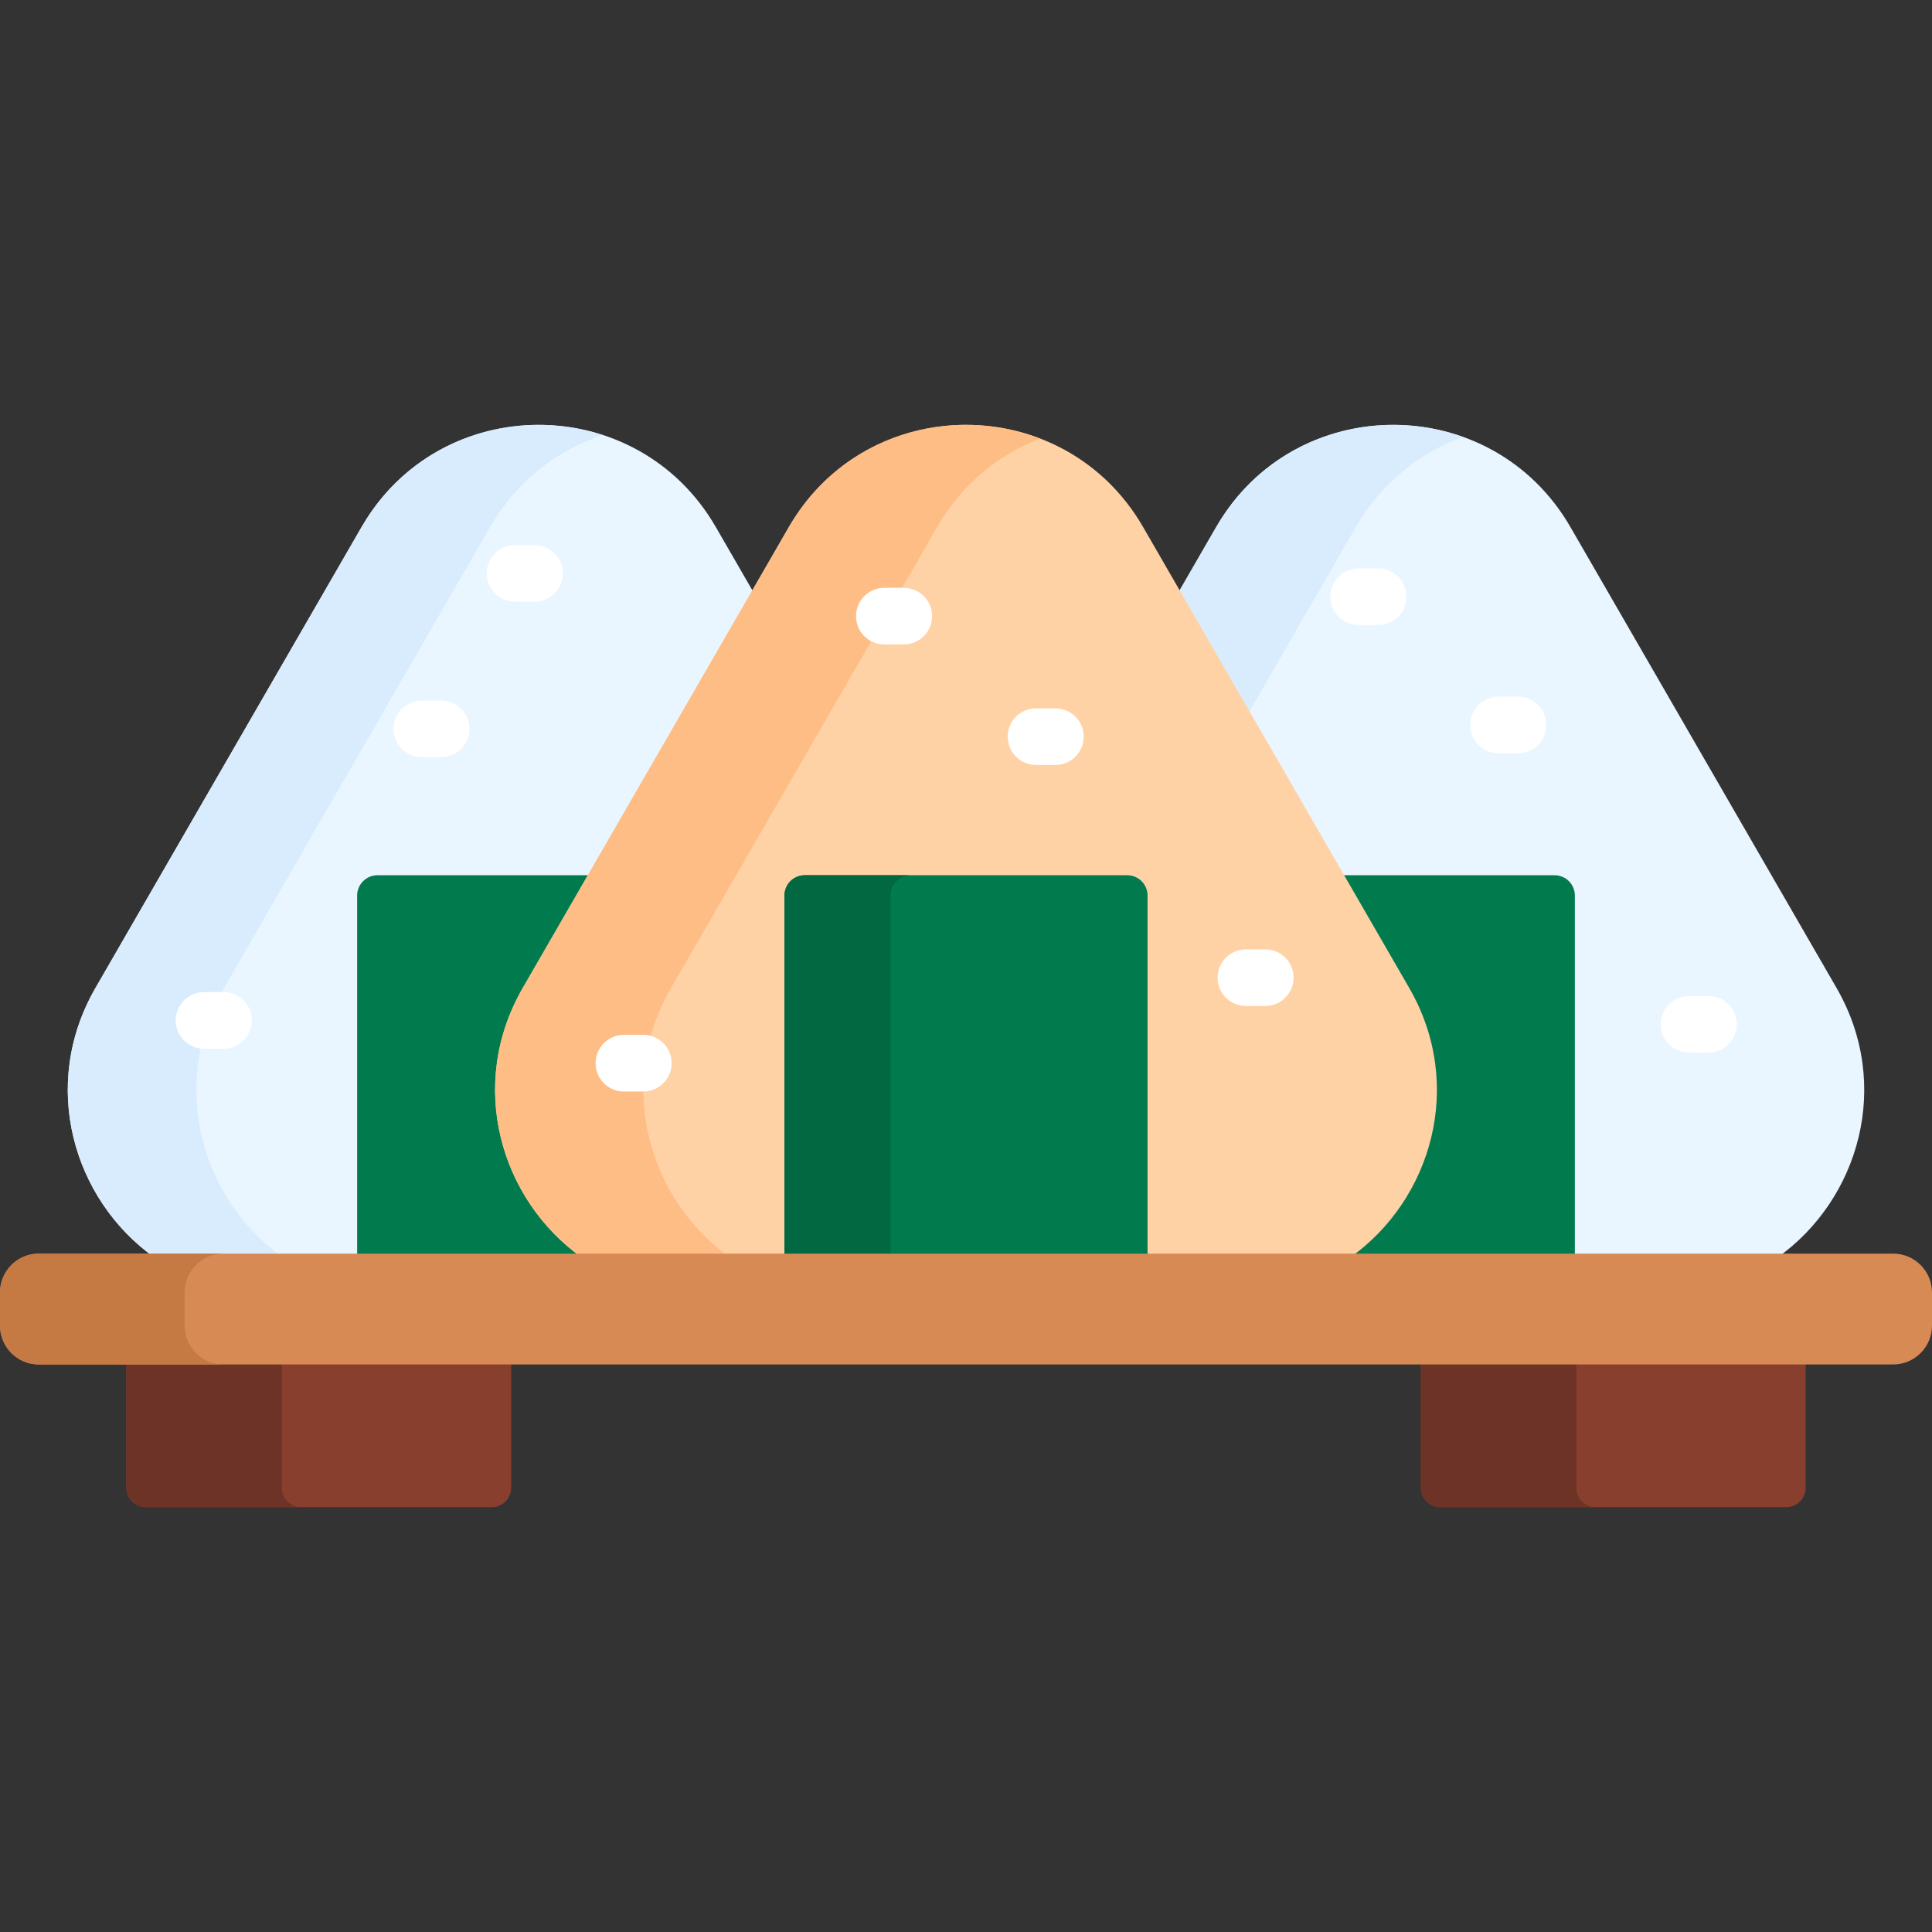 <svg id="Capa_1" enable-background="new 0 0 512 512" height="512" viewBox="0 0 512 512" width="512" xmlns="http://www.w3.org/2000/svg"><rect x="0" y="0" width="512" height="512" fill="#333333" stroke="none"/><g><g><path d="m33.481 360.602v33.664c0 2.845 2.306 5.151 5.151 5.151h91.686c2.845 0 5.151-2.306 5.151-5.151v-33.664z" fill="#883f2e"/><path d="m74.688 394.266v-33.664h-41.207v33.664c0 2.845 2.306 5.151 5.151 5.151h41.207c-2.845 0-5.151-2.306-5.151-5.151z" fill="#6d3326"/><path d="m376.531 360.602v33.664c0 2.845 2.306 5.151 5.151 5.151h91.686c2.845 0 5.151-2.306 5.151-5.151v-33.664z" fill="#883f2e"/><path d="m417.738 394.266v-33.664h-41.207v33.664c0 2.845 2.306 5.151 5.151 5.151h41.207c-2.845 0-5.151-2.306-5.151-5.151z" fill="#6d3326"/></g><g><g><path d="m40.906 333.225h114.872l-2.362-1.796c-10.053-7.644-17.126-18.662-19.917-31.026-2.914-12.914-.815-26.441 5.911-38.091l60.547-104.871-10.249-17.751c-20.866-36.141-73.032-36.141-93.898 0l-70.507 122.121c-14.872 25.759-5.891 56.103 15.603 71.414z" fill="#eaf6ff"/><path d="m95.81 139.689-70.507 122.122c-14.872 25.759-5.89 56.103 15.604 71.414h34.065c-17.141-12.21-26.309-33.98-21.783-55.361-3.719-.444-6.604-3.603-6.604-7.442 0-4.142 3.357-7.5 7.5-7.5h4.677c.203-.37.394-.743.606-1.111l70.507-122.122c7.138-12.363 17.938-20.492 29.894-24.393-22.989-7.49-50.238.628-63.959 24.393z" fill="#d8ecfe"/><path d="m155.778 333.225-2.362-1.796c-10.053-7.644-17.126-18.662-19.917-31.026-2.914-12.914-.815-26.441 5.911-38.091l17.531-30.365h-56.911c-2.973 0-5.384 2.41-5.384 5.384v95.894z" fill="#017b4e"/></g><g><path d="m372.591 262.311c6.726 11.65 8.824 25.178 5.91 38.091-2.791 12.364-9.864 23.382-19.917 31.026l-2.362 1.796h114.872c21.494-15.311 30.476-45.654 15.604-71.413l-70.508-122.122c-20.866-36.141-73.032-36.141-93.898 0l-10.249 17.751z" fill="#eaf6ff"/><g><path d="m331.129 188.498 28.18-48.809c6.845-11.857 17.068-19.797 28.441-23.875-23.293-8.351-51.437-.41-65.458 23.875l-9.671 16.751z" fill="#d8ecfe"/></g><path d="m372.591 262.311c6.726 11.65 8.824 25.178 5.91 38.091-2.791 12.364-9.864 23.382-19.917 31.026l-2.362 1.796h61.132v-95.894c0-2.974-2.41-5.384-5.384-5.384h-56.911z" fill="#017b4e"/></g><g><path d="m154.148 333.225h203.704c21.495-15.311 30.477-45.655 15.604-71.414l-70.508-122.122c-20.866-36.141-73.032-36.141-93.898 0l-70.507 122.122c-14.871 25.759-5.89 56.103 15.605 71.414z" fill="#fed2a4"/><path d="m209.051 139.689-70.507 122.122c-14.872 25.759-5.89 56.103 15.604 71.414h39.295c-14.092-10.038-22.805-26.538-22.944-43.971-.001 0-.003 0-.004 0h-5.151c-4.143 0-7.5-3.358-7.5-7.5s3.357-7.5 7.5-7.5h5.151c.685 0 1.346.1 1.977.272 1.205-4.302 2.973-8.568 5.367-12.715l53.05-91.885c-2.39-1.254-4.023-3.756-4.023-6.642 0-4.142 3.357-7.5 7.5-7.5h4.688l9.292-16.095c6.617-11.461 16.386-19.274 27.301-23.466-23.506-9.028-52.347-1.214-66.596 23.466z" fill="#ffbd86"/><path d="m304.113 333.225v-95.895c0-2.974-2.411-5.384-5.384-5.384h-85.458c-2.974 0-5.384 2.41-5.384 5.384v95.895z" fill="#017b4e"/><path d="m236.007 333.225v-95.895c0-2.974 2.411-5.384 5.384-5.384h-28.12c-2.973 0-5.384 2.411-5.384 5.384v95.895z" fill="#026841"/></g><g><path d="m239.518 170.784h-5.151c-4.143 0-7.5-3.358-7.5-7.5s3.357-7.5 7.5-7.5h5.151c4.143 0 7.5 3.358 7.5 7.5s-3.358 7.5-7.5 7.5z" fill="#fff"/></g><g><path d="m279.694 202.719h-5.151c-4.143 0-7.5-3.358-7.5-7.5s3.357-7.5 7.5-7.5h5.151c4.143 0 7.5 3.358 7.5 7.5s-3.357 7.5-7.5 7.5z" fill="#fff"/></g><g><path d="m170.495 289.254h-5.151c-4.143 0-7.5-3.358-7.5-7.5s3.357-7.5 7.5-7.5h5.151c4.143 0 7.5 3.358 7.5 7.5s-3.357 7.5-7.5 7.5z" fill="#fff"/></g><g><path d="m335.324 266.59h-5.151c-4.143 0-7.5-3.358-7.5-7.5s3.357-7.5 7.5-7.5h5.151c4.143 0 7.5 3.358 7.5 7.5s-3.357 7.5-7.5 7.5z" fill="#fff"/></g><g><path d="m452.765 278.953h-5.151c-4.143 0-7.5-3.358-7.5-7.5s3.357-7.5 7.5-7.5h5.151c4.143 0 7.5 3.358 7.5 7.5s-3.358 7.5-7.5 7.5z" fill="#fff"/></g><g><path d="m59.235 277.922h-5.15c-4.143 0-7.5-3.358-7.5-7.5s3.357-7.5 7.5-7.5h5.15c4.143 0 7.5 3.358 7.5 7.5s-3.357 7.5-7.5 7.5z" fill="#fff"/></g><g><path d="m402.286 199.629h-5.151c-4.143 0-7.5-3.358-7.5-7.5s3.357-7.5 7.5-7.5h5.151c4.143 0 7.5 3.358 7.5 7.5s-3.357 7.5-7.5 7.5z" fill="#fff"/></g><g><path d="m365.199 165.633h-5.151c-4.143 0-7.5-3.358-7.5-7.5s3.357-7.5 7.5-7.5h5.151c4.143 0 7.5 3.358 7.5 7.5s-3.357 7.5-7.5 7.5z" fill="#fff"/></g><g><path d="m141.649 159.452h-5.15c-4.143 0-7.5-3.358-7.5-7.5s3.357-7.5 7.5-7.5h5.15c4.143 0 7.5 3.358 7.5 7.5s-3.357 7.5-7.5 7.5z" fill="#fff"/></g><g><path d="m116.926 200.659h-5.151c-4.143 0-7.5-3.358-7.5-7.5s3.357-7.5 7.5-7.5h5.151c4.143 0 7.5 3.358 7.5 7.5s-3.358 7.5-7.5 7.5z" fill="#fff"/></g></g><g><path d="m501.698 361.602h-491.396c-5.69 0-10.302-4.612-10.302-10.302v-8.773c0-5.69 4.612-10.302 10.302-10.302h491.396c5.69 0 10.302 4.612 10.302 10.302v8.773c0 5.69-4.612 10.302-10.302 10.302z" fill="#d88a55"/></g><g><path d="m48.934 351.3v-8.773c0-5.69 4.612-10.302 10.302-10.302h-48.934c-5.69 0-10.302 4.612-10.302 10.302v8.773c0 5.69 4.612 10.302 10.302 10.302h48.934c-5.69 0-10.302-4.612-10.302-10.302z" fill="#c57a44"/></g></g></svg>